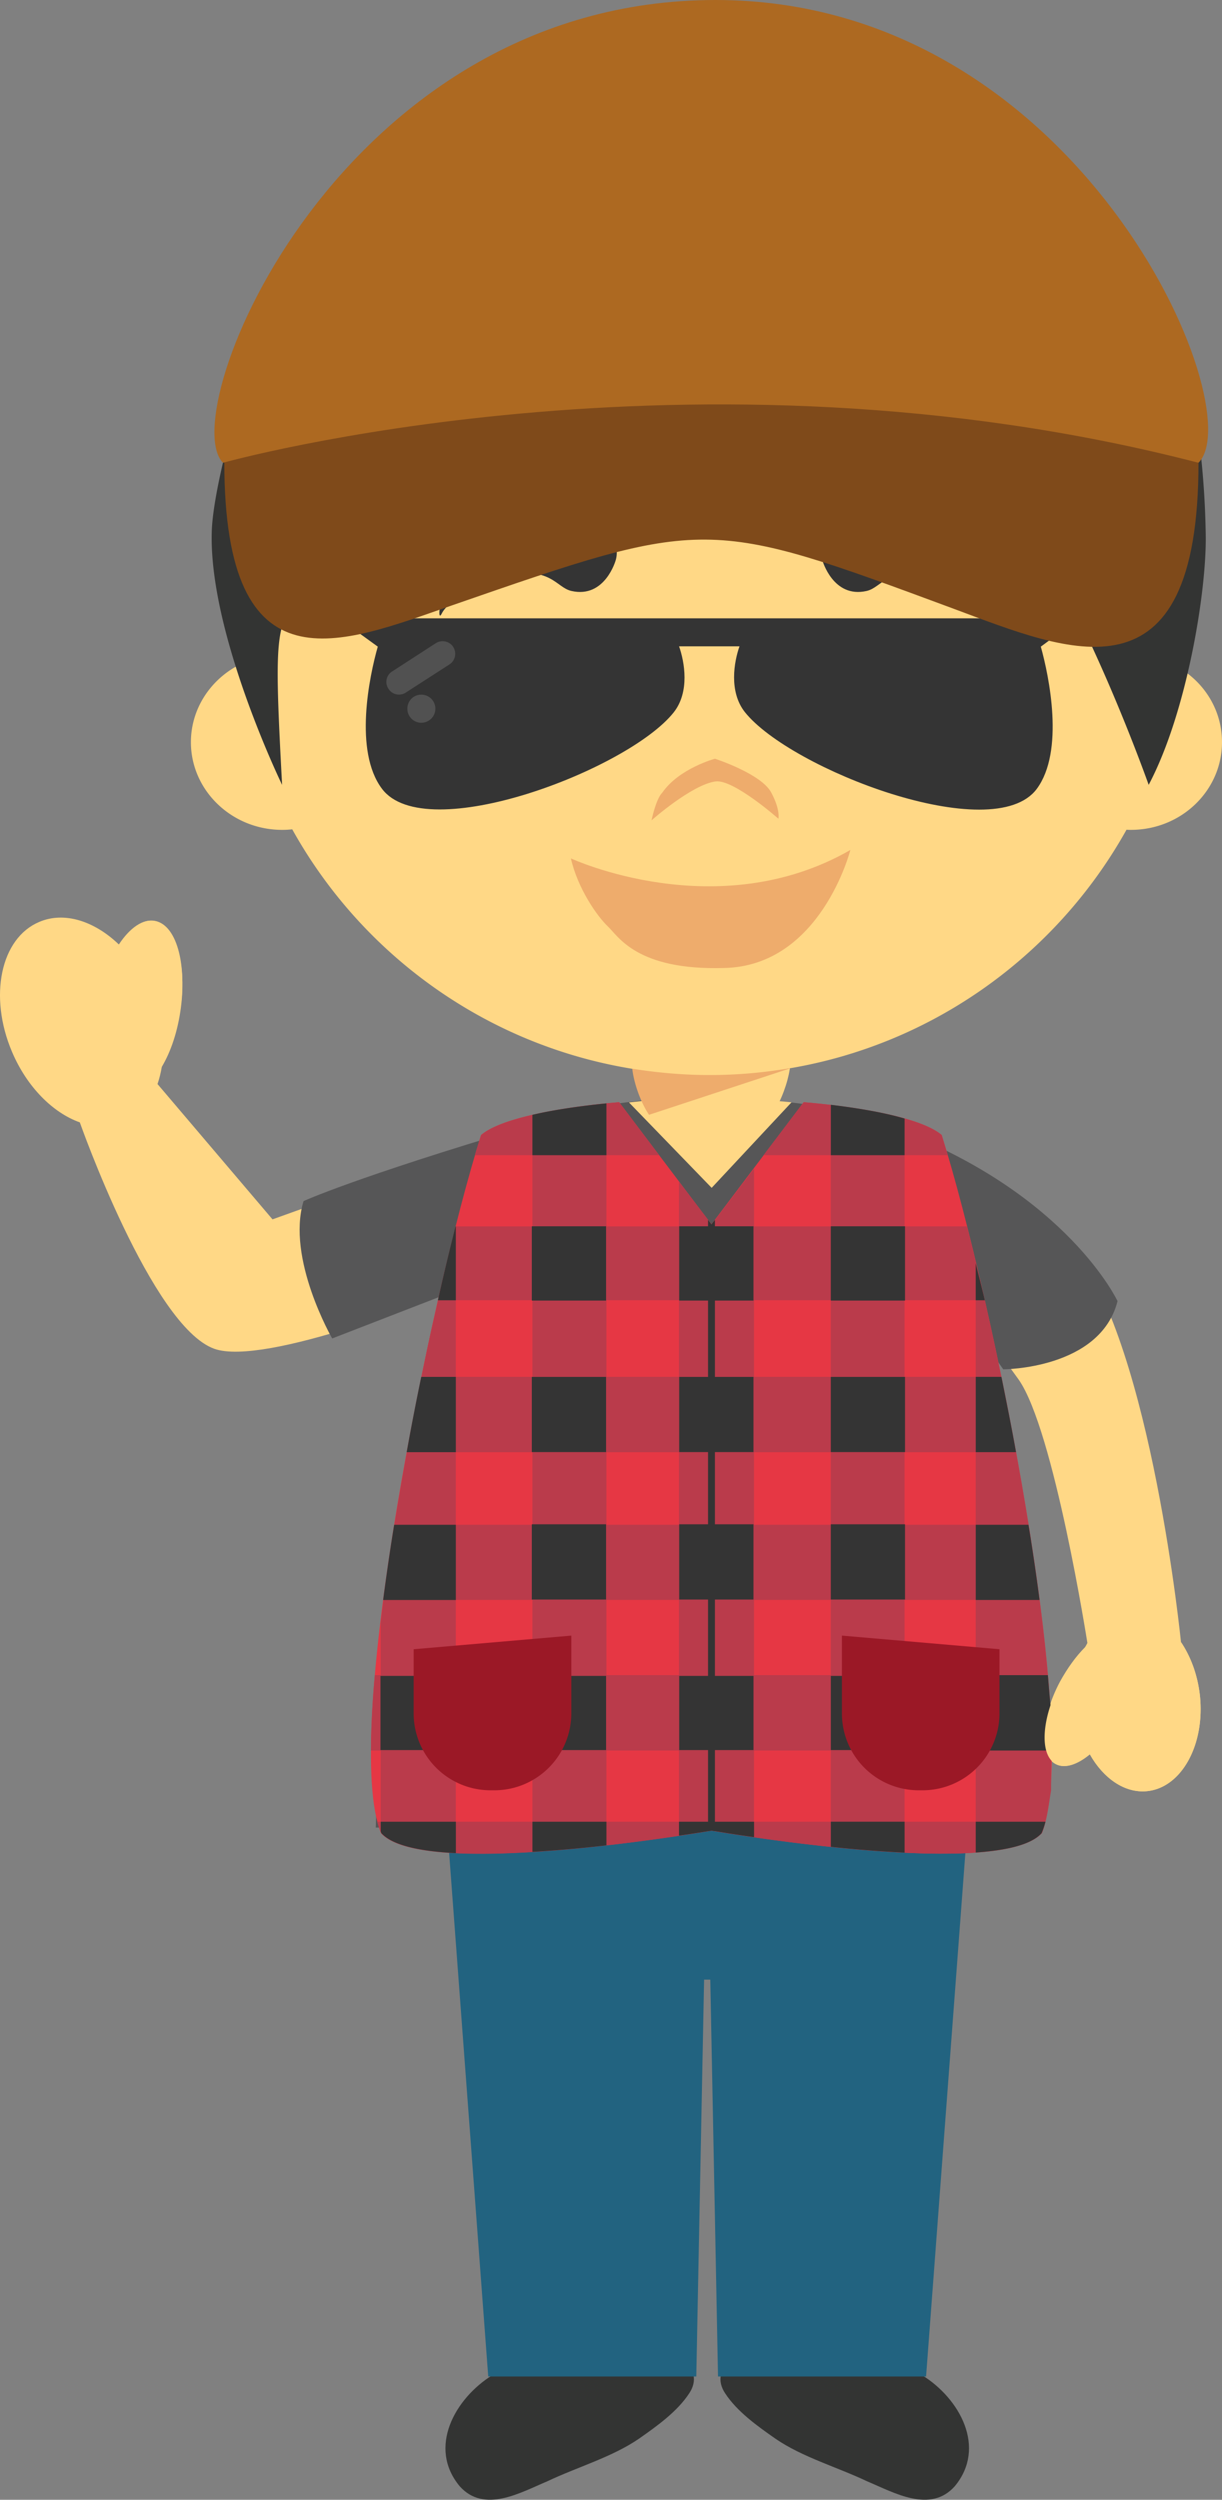 <svg xmlns="http://www.w3.org/2000/svg" width="57.596" height="117.784"><rect width="100%" height="100%" fill="#808080" stroke="none"/><g fill-rule="evenodd" stroke-miterlimit="10" data-paper-data="{&quot;isPaintingLayer&quot;:true}" style="mix-blend-mode:normal"><path fill="#ffd886" d="M50.661 58.907c3.622 4.618 5.006 18.506 5.006 18.506l-.012-.06c.46.678.79 1.554.9 2.53.246 2.316-.866 4.34-2.486 4.512-1.054.11-2.066-.594-2.712-1.744-.596.494-1.184.694-1.612.464-.792-.416-.696-2.15.208-3.868.356-.648.764-1.21 1.184-1.63.048-.07.08-.136.114-.204 0 0-1.572-10.034-3.238-12.408-.85-1.188-1.388-1.852-1.582-2.386-.156-.416-.32-1.228-.388-1.532-.534-2.384-3.488-7.758-3.488-7.758s6.344 3.328 8.106 5.578M1.852 43.438c1.18-.502 2.598-.042 3.75 1.064.518-.786 1.142-1.224 1.71-1.11 1.068.21 1.564 2.254 1.122 4.554-.172.89-.456 1.686-.806 2.312-.05.298-.118.57-.204.82l5.42 6.376 11.496-4.126s-1.952 3.106-2.43 4.234c-.358.826-1.034 3.438-1.034 3.438s-8.402 3.41-10.782 2.55c-2.952-1.07-6.332-10.666-6.332-10.666-1.266-.448-2.496-1.668-3.2-3.334-1.104-2.608-.534-5.346 1.29-6.112" data-paper-data="{&quot;origPos&quot;:null}"/><path fill="#ffd886" d="M8.5 47.66c-.33 2.209-1.422 3.873-2.442 3.719-1.022-.148-1.58-2.062-1.25-4.272.328-2.208 1.426-3.868 2.442-3.716 1.024.148 1.586 2.062 1.25 4.27" data-paper-data="{&quot;origPos&quot;:null}"/><path fill="#333433" d="M43.452 111.91c1.778 1.095 3.068 3.413 1.546 5.24-1.15 1.285-2.838.307-4.124-.233-1.424-.678-3.052-1.134-4.334-2.016-.836-.584-1.808-1.276-2.368-2.142-.178-.268-.262-.584-.19-.848h9.47zm-20.24 0c-1.769 1.095-3.067 3.413-1.543 5.24 1.156 1.285 2.834.307 4.122-.233 1.424-.678 3.048-1.134 4.334-2.016.832-.584 1.806-1.276 2.366-2.142.18-.268.26-.584.192-.848h-9.472z"/><path fill="#226380" d="m45.59 86.118-1.942 25.858h-9.806l-.364-18.7h-.292l-.368 18.7h-9.806L21.08 86.118z"/><path fill="#565657" d="M14.307 56.594s2.376-1.098 10.49-3.512c2.244-1.08 6.794-1.342 6.794-1.342l1.718.058h.152l1.726-.02s5.156.206 7.202 1.464v.012c7.956 3.062 10.284 8.054 10.284 8.054-.822 3.212-5.388 3.212-5.388 3.212l-.452-.648c1.986 9.776 2.238 22.24 2.238 22.24h-31.36s.424-15.022 2.996-25.002l-5.05 1.956s-2.17-3.762-1.35-6.472"/><path fill="#e63744" d="M44.385 53.481c2.424 7.7 6.606 28.322 4.712 32.89-1.948 2.148-14.342.086-15.566-.116-1.218.202-13.628 2.264-15.57.116-1.892-4.568 2.286-25.19 4.714-32.89 1.368-1.176 6.508-1.546 6.508-1.546l4.348 5.756 4.348-5.756s5.132.37 6.506 1.546"/><path fill="#ba3b4b" d="M42.634 61.265h3.354v3.61h-3.354zm0 7.16h3.354v3.42h-3.354zm0 6.962h3.354v3.542h-3.354zm0 7.094h3.354v3.356h-3.354zm-7.096-21.216h3.62v3.61h-3.62zm0 7.16h3.62v3.42h-3.62zm0 6.962h3.62v3.542h-3.62zm0 7.094h3.62v3.356h-3.62zm-6.956-21.216h3.42v3.61h-3.42zm0 7.16h3.42v3.42h-3.42zm0 6.962h3.42v3.542h-3.42zm0 7.094h3.42v3.356h-3.42zm-7.098-21.216h3.61v3.61h-3.61zm0 7.16h3.61v3.42h-3.61zm0 6.962h3.61v3.542h-3.61zm0 7.094h3.61v3.356h-3.61zm28.056.001v1.878c-.136.836-.228 1.518-.43 2.012-1.946 2.146-14.356.094-15.578-.112-1.22.206-13.63 2.266-15.57.12a4.65 4.65 0 0 1-.182-.542h.164v-3.356h-.46a41.53 41.53 0 0 1 .184-3.552h.276v-2.488c.712-6.018 2.186-13.344 3.54-18.66v.004h3.61V54.43h-2.71c.094-.322.194-.648.29-.948 1.37-1.176 6.51-1.548 6.51-1.548l1.882 2.496h-2.484v3.356h3.42V55.68l1.542 2.012 1.996-2.628v2.722h3.618V54.43h-3.17l1.892-2.496s5.132.372 6.506 1.548c.088.3.188.626.286.948h-2.036v3.355h2.938c1.856 7.288 3.962 18.378 3.996 24.696h-.03z"/><path fill="#343434" d="M20.64 61.266c.26-1.164.537-2.324.83-3.48h.015v3.48zm7.942-6.835h-3.488v-1.902c1.228-.292 2.706-.462 3.488-.54zm-3.516 3.35h3.5v3.5h-3.5zm6.946 0h3.502v3.5h-3.502zm10.623-3.351H39.16v-2.374c.962.116 2.384.324 3.476.648zm-3.477 3.351h3.498v3.5h-3.498zm6.83 1.741c.137.568.293 1.162.43 1.744h-.43v-1.744m-26.82 8.902c.212-1.186.442-2.369.687-3.548h1.63v3.548zm5.898-3.547h3.5v3.543h-3.5zm6.946 0h3.502v3.543h-3.502zm7.146 0h3.498v3.543h-3.498zm8.042-.002c.234 1.164.47 2.324.688 3.548H45.99v-3.548h1.21M21.484 75.389h-3.426c.152-1.158.33-2.384.52-3.544h2.907v3.545zm3.582-3.568h3.5v3.546h-3.5zm6.946 0h3.502v3.546h-3.502zm7.146 0h3.498v3.546h-3.498zm9.317.023c.194 1.178.368 2.36.522 3.544H45.99v-3.544h2.486m-30.543 7.121h3.538v3.495h-3.538zm7.134 0h3.5v3.495h-3.5zm6.946 0h3.502v3.495h-3.502zm7.146 0h3.498v3.495h-3.498zm10.381 3.517h-3.55V78.93h3.4c.048.584.084 1.098.15 1.602zm-31.595 3.354h3.542v1.48c-1.678-.082-2.986-.358-3.516-.944-.008-.036-.026-.062-.026-.096zm10.638 1.114c-1.16.134-2.323.237-3.488.308v-1.422h3.488v1.114m3.42-1.113h3.538v.726c-1.028-.142-1.75-.27-1.996-.308-.216.034-.774.128-1.542.238zm10.633 1.456a61.022 61.022 0 0 1-3.476-.274v-1.184h3.476v1.458m6.64-1.457a3.664 3.664 0 0 1-.184.542c-.493.54-1.614.802-3.103.91v-1.452z"/><path fill="#9b1826" d="m47.108 77.709-7.426-.642v3.664a3.618 3.618 0 0 0 3.628 3.624h.174a3.627 3.627 0 0 0 3.624-3.624V77.71zm-27.61 0 7.43-.642v3.664a3.628 3.628 0 0 1-3.625 3.624h-.182a3.622 3.622 0 0 1-3.624-3.624V77.71z"/><path fill="#343434" d="m33.532 57.691.164-.212v28.8c-.07-.014-.12-.02-.164-.024-.04.004-.092.01-.16.024v-28.8z"/><path fill="#ffd886" d="M56.555 79.895c.246 2.312-.86 4.328-2.476 4.5-1.052.11-2.066-.594-2.702-1.738-.592.492-1.186.692-1.608.464-.79-.414-.69-2.146.208-3.852a6.413 6.413 0 0 1 1.186-1.628c.04-.08.082-.157.126-.234l4.378.006c.466.67.776 1.506.888 2.482M33.543 55.969l3.764-4.03c-1.128-.116-1.944-.152-1.944-.152l-1.738.072h-.134l-1.738-.094s-.9.04-2.108.18l3.898 4.025zm22.145-24.433c1.156.734 1.908 2.002 1.908 3.434 0 2.276-1.912 4.132-4.294 4.132-.07 0-.136 0-.206-.008-3.846 6.894-11.2 11.56-19.656 11.56S17.614 45.98 13.774 39.076a4.118 4.118 0 0 1-.476.026c-2.37 0-4.3-1.856-4.3-4.132 0-1.536.88-2.882 2.174-3.59a23.294 23.294 0 0 1-.226-3.228c0-12.424 10.07-22.502 22.494-22.502 12.426 0 22.502 10.078 22.502 22.502a23.69 23.69 0 0 1-.254 3.384" data-paper-data="{&quot;origPos&quot;:null}"/><path fill="#343434" d="M26.937 27.846c-.772-.174-.908-1.201-3.386-.74-.779.18-2.417 1.156-2.732 1.808-.316.652-.088-2.392 2.457-3.522 1.835-.675 2.457-.642 3.977-.642s1.987.907 1.766 1.65c0 0-.503 1.803-2.082 1.446zm13.905 0c.772-.174.908-1.201 3.386-.74.78.18 2.417 1.156 2.732 1.808.316.652.087-2.392-2.457-3.522-1.835-.675-2.457-.642-3.977-.642s-1.987.907-1.766 1.65c0 0 .503 1.803 2.082 1.446zM24.708 36.75c-1.105 0-2-1.343-2-3s.895-3 2-3 2 1.343 2 3-.895 3-2 3zm18 0c-1.105 0-2-1.343-2-3s.895-3 2-3 2 1.343 2 3-.895 3-2 3z"/><path fill="#eeac6c" d="M33.728 36.819c-1.125.153-3.02 1.834-3.02 1.834s.207-1.009.503-1.299c.8-1.156 2.487-1.604 2.487-1.604s2.173.703 2.65 1.588c.443.824.34 1.238.34 1.238s-2.12-1.871-2.96-1.756zM26.908 40.446s6.897 3.208 13.172-.397c0 0-1.39 5.47-5.95 5.561-4.115.122-4.984-1.492-5.477-1.956-.492-.463-1.42-1.772-1.745-3.208"/><path fill="#fff" d="M24.888 33.118c0 1.394-.833 2.532-1.869 2.532-1.03 0-1.862-1.138-1.862-2.532 0-1.394.832-2.52 1.862-2.52 1.036 0 1.868 1.126 1.868 2.52m20.06 0c0 1.394-.839 2.532-1.873 2.532-1.024 0-1.858-1.138-1.858-2.532 0-1.394.834-2.52 1.858-2.52 1.034 0 1.872 1.126 1.872 2.52"/><path fill="#343434" d="M24.176 33.817c0 .868-.518 1.566-1.156 1.566-.634 0-1.156-.698-1.156-1.566 0-.86.522-1.558 1.156-1.558.638 0 1.156.698 1.156 1.558m20.062 0c0 .868-.52 1.566-1.163 1.566-.634 0-1.152-.698-1.152-1.566 0-.86.518-1.558 1.152-1.558.644 0 1.164.698 1.164 1.558"/><path fill="#333433" d="M56.83 25.215c.042 2.648-.888 8.364-2.69 11.766 0 0-4.422-12.516-8.07-14.498-4.448-2.428-16.194 1.064-20.176-2.068-.668-.53-.582-1.706-.582-1.706s-.768 1.502-1.136 1.92c-1.926 2.196-6.93 5.376-9.306 7.086-1.906 1.368-1.998 1.352-1.574 9.266 0 0-3.5-7.2-3.312-12.01.054-1.39.722-4.458 1.816-7.58C15.76 9.445 23.972 3.985 33.446 3.985c10.886 0 20.092 7.202 23.116 17.104a41.34 41.34 0 0 1 .268 4.126"/><path fill="#ffd886" d="M31.68 53.225c-1.042 0-1.894-2.256-1.894-3.29h7.478c0 1.034-.85 3.29-1.9 3.29H31.68" data-paper-data="{&quot;origPos&quot;:null}"/><path fill="#eeac6c" d="M30.59 52.528c-.422-.634-.718-1.532-.79-2.172 1.184.188 2.404.298 3.646.298a22.17 22.17 0 0 0 3.804-.328l-.012.014-6.648 2.188"/><path fill="#343434" d="M49.056 30.469c.388 1.386 1.126 4.928-.192 6.704-2.054 2.756-11.62-.93-13.758-3.622-.76-.964-.508-2.372-.252-3.098h-2.848c.256.726.514 2.146-.252 3.112-2.132 2.694-11.706 6.35-13.754 3.596-1.332-1.778-.59-5.306-.194-6.692l-1.84-1.334h34.902z"/><path fill="#515151" d="M21.362 30.487a.595.595 0 0 1-.182.822l-2.054 1.324a.587.587 0 0 1-.816-.176l-.004-.008a.579.579 0 0 1 .178-.812l2.058-1.332a.6.6 0 0 1 .82.176zm-.842 2.908c0 .36-.292.66-.666.66a.658.658 0 0 1-.654-.66c0-.37.29-.664.654-.664.374 0 .666.294.666.664"/><path fill="#7f4a1a" d="M10.573 21.778s8.112-7.262 22.724-7.262c12.036 0 23.192 7.262 23.192 7.262 0 11.618-6.09 8.93-11.528 6.91-11.664-4.324-11.664-4.324-23.668-.16-5.206 1.802-10.72 4.204-10.72-6.75"/><path fill="#ad6921" d="M10.512 21.806C8.166 19.452 16.004 0 33.726 0 50.908 0 59.02 19.27 56.488 21.805c-23.874-6.188-45.976 0-45.976 0"/></g></svg>